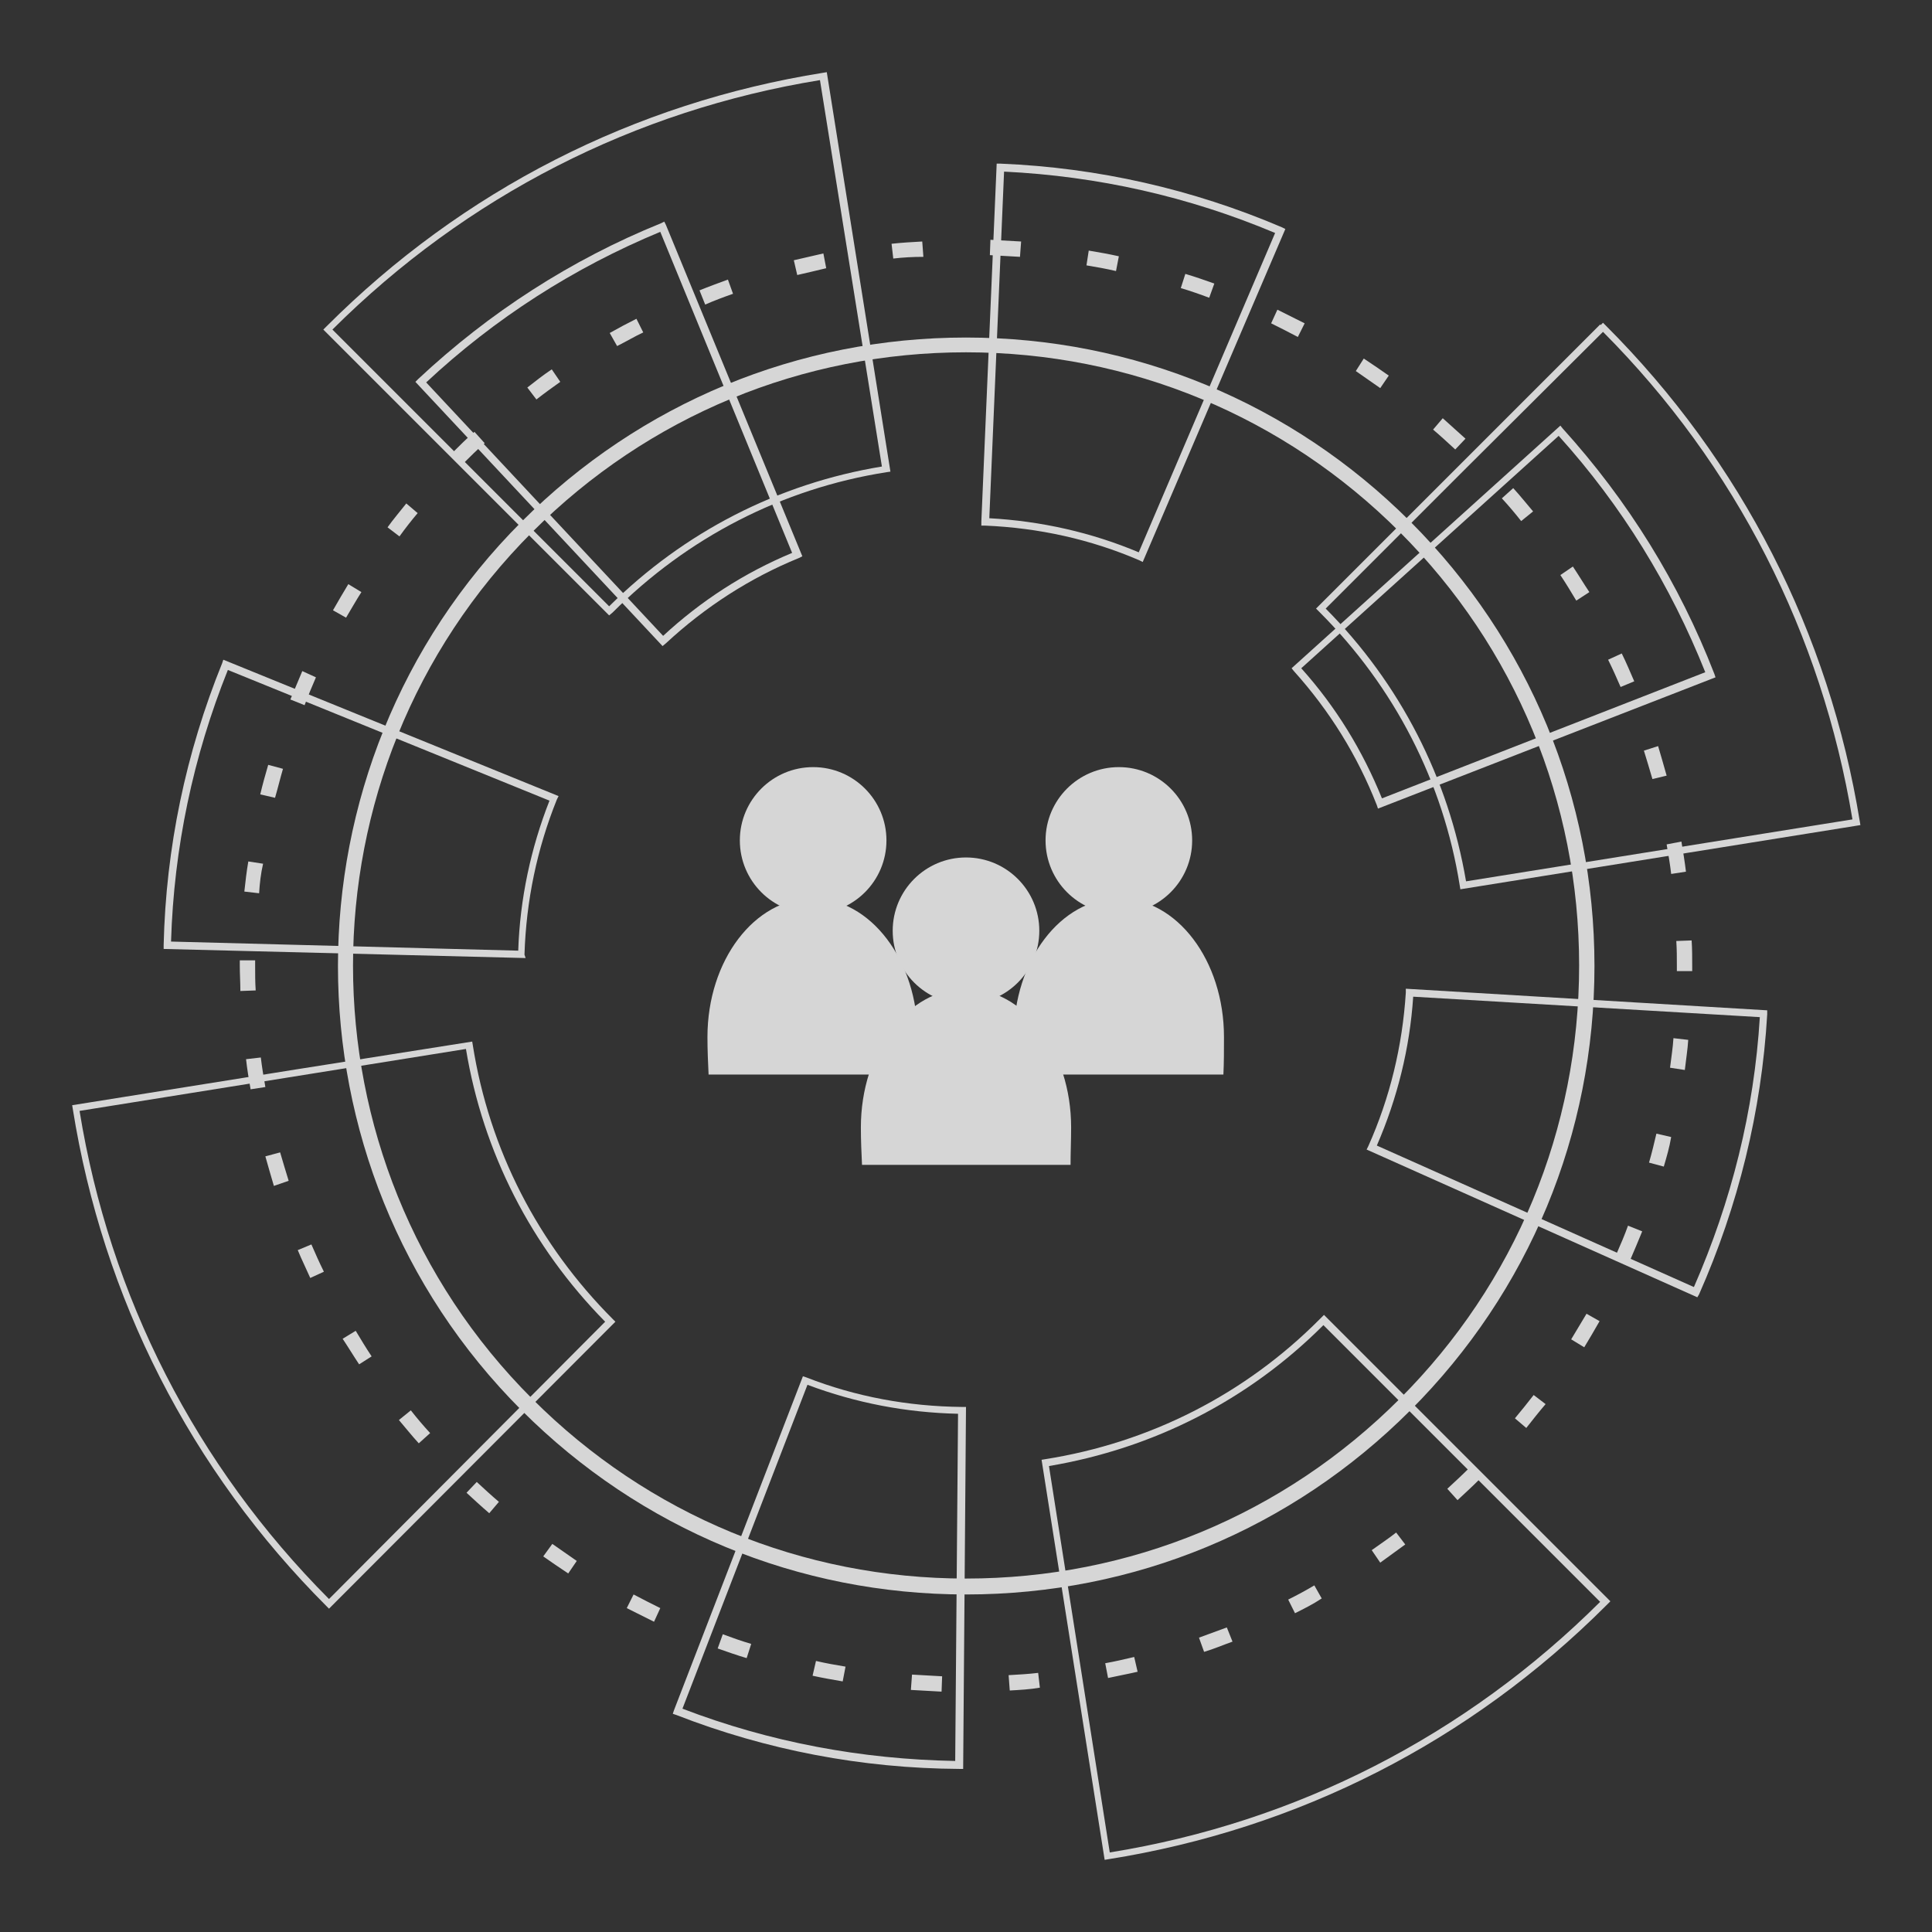 <?xml version="1.0" encoding="utf-8"?>
<!-- Generator: Adobe Illustrator 24.1.0, SVG Export Plug-In . SVG Version: 6.00 Build 0)  -->
<svg version="1.1" id="Layer_1" xmlns="http://www.w3.org/2000/svg" xmlns:xlink="http://www.w3.org/1999/xlink" x="0px" y="0px"
	 viewBox="0 0 34 34" style="enable-background:new 0 0 34 34;" xml:space="preserve">
<rect x="0" y="0" width="34" height="34" fill="#333333" stroke="none"/>
<style type="text/css">
	.st0{opacity:0.8;}
	.st1{fill:#FFFFFF;}
	.st2{fill:#00FF00;}
	.st3{fill:#14D4D4;}
	.st4{fill:#D8DADA;}
	.st5{fill:none;stroke:#77ADD9;stroke-miterlimit:10;}
	.st6{fill:none;stroke:#77ADD9;stroke-width:0.5;stroke-miterlimit:10;}
	.st7{fill:none;stroke:#14D4D4;stroke-width:0.5;stroke-miterlimit:10;}
</style>
<g class="st0">
	<g>
		<path class="st1" d="M16.57,29.77c-0.18-0.01-0.36-0.02-0.54-0.03l0.02-0.27c0.18,0.01,0.35,0.02,0.53,0.03L16.57,29.77z
			 M17.77,29.75l-0.02-0.27c0.18-0.01,0.35-0.02,0.52-0.04l0.03,0.26C18.13,29.73,17.95,29.74,17.77,29.75z M14.83,29.59
			c-0.17-0.03-0.35-0.06-0.53-0.1l0.06-0.26c0.17,0.04,0.34,0.07,0.52,0.1L14.83,29.59z M19.5,29.53l-0.05-0.26
			c0.17-0.03,0.34-0.07,0.51-0.11l0.06,0.26C19.85,29.46,19.68,29.49,19.5,29.53z M13.14,29.18c-0.17-0.05-0.34-0.11-0.51-0.17
			l0.09-0.25c0.16,0.06,0.33,0.12,0.5,0.17L13.14,29.18z M21.19,29.07l-0.09-0.25c0.16-0.06,0.33-0.12,0.49-0.18l0.1,0.25
			C21.52,28.95,21.36,29.02,21.19,29.07z M11.51,28.54c-0.16-0.08-0.32-0.16-0.48-0.24l0.12-0.24c0.15,0.08,0.31,0.16,0.47,0.24
			L11.51,28.54z M22.79,28.39l-0.12-0.24c0.16-0.08,0.31-0.16,0.46-0.25l0.13,0.23C23.11,28.23,22.95,28.31,22.79,28.39z M10,27.69
			c-0.15-0.1-0.3-0.2-0.44-0.3l0.16-0.22c0.14,0.1,0.29,0.2,0.43,0.3L10,27.69z M24.29,27.5l-0.15-0.22c0.14-0.1,0.29-0.2,0.43-0.31
			l0.16,0.21C24.58,27.29,24.44,27.39,24.29,27.5z M8.61,26.63c-0.14-0.12-0.27-0.24-0.4-0.36l0.18-0.19
			c0.13,0.12,0.26,0.24,0.39,0.35L8.61,26.63z M25.65,26.4l-0.18-0.2c0.13-0.12,0.26-0.24,0.38-0.36l0.2,0.18l-0.01,0.01
			C25.91,26.16,25.78,26.28,25.65,26.4z M7.37,25.4c-0.12-0.13-0.23-0.27-0.35-0.41l0.21-0.17c0.11,0.14,0.22,0.27,0.34,0.4
			L7.37,25.4z M26.86,25.13l-0.2-0.17c0.11-0.13,0.22-0.27,0.33-0.41l0.21,0.16C27.08,24.85,26.97,24.99,26.86,25.13z M6.32,24.01
			c-0.1-0.15-0.19-0.3-0.29-0.45l0.23-0.14c0.09,0.15,0.18,0.3,0.28,0.45L6.32,24.01z M27.88,23.71l-0.23-0.14
			c0.09-0.15,0.18-0.3,0.27-0.45l0.23,0.13C28.06,23.41,27.97,23.56,27.88,23.71z M5.46,22.49C5.39,22.33,5.31,22.17,5.24,22
			l0.24-0.1c0.07,0.16,0.14,0.32,0.22,0.48L5.46,22.49z M28.69,22.17l-0.24-0.11c0.07-0.16,0.14-0.32,0.2-0.49l0.25,0.1
			C28.83,21.84,28.76,22.01,28.69,22.17z M4.82,20.87c-0.05-0.17-0.1-0.34-0.15-0.52l0.26-0.07c0.05,0.17,0.1,0.34,0.15,0.5
			L4.82,20.87z M29.28,20.53l-0.26-0.07c0.05-0.17,0.09-0.34,0.13-0.51l0.26,0.06C29.38,20.19,29.33,20.36,29.28,20.53z M4.41,19.17
			C4.38,19,4.35,18.82,4.33,18.64l0.26-0.03c0.02,0.17,0.05,0.35,0.08,0.52L4.41,19.17z M29.65,18.83l-0.26-0.04
			c0.02-0.17,0.05-0.35,0.06-0.52l0.26,0.03C29.7,18.47,29.67,18.65,29.65,18.83z M4.23,17.44C4.23,17.29,4.22,17.14,4.22,17l0-0.1
			l0.27,0l0,0.1c0,0.14,0,0.29,0.01,0.43L4.23,17.44z M29.78,17.09l-0.27,0l0-0.09c0-0.15,0-0.29-0.01-0.44l0.27-0.01
			c0.01,0.15,0.01,0.3,0.01,0.45L29.78,17.09z M4.56,15.72l-0.26-0.03c0.02-0.18,0.04-0.36,0.07-0.53l0.26,0.04
			C4.59,15.37,4.57,15.55,4.56,15.72z M29.41,15.38c-0.02-0.17-0.05-0.35-0.08-0.52l0.26-0.05c0.03,0.18,0.06,0.36,0.08,0.53
			L29.41,15.38z M4.84,14.04l-0.26-0.06c0.04-0.17,0.09-0.35,0.14-0.52l0.26,0.07C4.93,13.7,4.89,13.87,4.84,14.04z M29.08,13.71
			c-0.05-0.17-0.1-0.34-0.15-0.5l0.25-0.08c0.05,0.17,0.1,0.34,0.15,0.52L29.08,13.71z M5.36,12.41l-0.25-0.1
			c0.07-0.17,0.14-0.33,0.21-0.5l0.24,0.11C5.49,12.08,5.42,12.25,5.36,12.41z M28.52,12.09c-0.07-0.16-0.14-0.32-0.22-0.48
			l0.24-0.11c0.08,0.16,0.15,0.33,0.22,0.49L28.52,12.09z M6.09,10.87l-0.23-0.13c0.09-0.16,0.18-0.31,0.27-0.46l0.23,0.14
			C6.27,10.56,6.18,10.72,6.09,10.87z M27.74,10.57c-0.09-0.15-0.18-0.3-0.28-0.45l0.22-0.15c0.1,0.15,0.19,0.3,0.29,0.45
			L27.74,10.57z M7.03,9.44L6.82,9.28C6.92,9.14,7.04,9,7.15,8.86l0.2,0.17C7.24,9.16,7.13,9.3,7.03,9.44z M26.77,9.17
			c-0.11-0.14-0.22-0.27-0.34-0.4l0.2-0.18c0.12,0.13,0.23,0.27,0.35,0.41L26.77,9.17z M8.16,8.15L7.96,7.97l0,0
			C8.09,7.84,8.22,7.71,8.35,7.6l0.18,0.2C8.4,7.91,8.28,8.03,8.16,8.15z M25.61,7.91c-0.13-0.12-0.26-0.24-0.39-0.35l0.17-0.2
			c0.13,0.12,0.27,0.24,0.4,0.36L25.61,7.91z M9.44,7.03L9.28,6.82C9.42,6.71,9.56,6.6,9.71,6.5l0.15,0.22
			C9.72,6.82,9.58,6.92,9.44,7.03z M24.29,6.83c-0.14-0.1-0.29-0.2-0.43-0.3L24,6.31c0.15,0.1,0.3,0.2,0.44,0.3L24.29,6.83z
			 M10.86,6.09l-0.13-0.23c0.16-0.09,0.31-0.17,0.47-0.25l0.12,0.24C11.17,5.92,11.02,6.01,10.86,6.09z M22.84,5.93
			c-0.15-0.08-0.31-0.16-0.47-0.24l0.11-0.24c0.16,0.08,0.32,0.16,0.48,0.24L22.84,5.93z M12.41,5.36l-0.1-0.25
			c0.17-0.07,0.34-0.13,0.5-0.19l0.09,0.25C12.73,5.23,12.57,5.29,12.41,5.36z M21.28,5.24c-0.16-0.06-0.33-0.12-0.5-0.17l0.08-0.25
			c0.17,0.05,0.34,0.11,0.51,0.17L21.28,5.24z M14.03,4.84l-0.06-0.26c0.17-0.04,0.35-0.08,0.52-0.12l0.05,0.26
			C14.38,4.76,14.2,4.8,14.03,4.84z M19.64,4.77c-0.17-0.04-0.34-0.07-0.52-0.1l0.04-0.26c0.18,0.03,0.35,0.06,0.53,0.1L19.64,4.77z
			 M15.72,4.55l-0.03-0.26c0.18-0.02,0.36-0.03,0.54-0.04l0.02,0.27C16.07,4.52,15.89,4.53,15.72,4.55z M17.95,4.52
			c-0.17-0.01-0.35-0.02-0.53-0.03l0.01-0.27c0.18,0.01,0.36,0.02,0.54,0.03L17.95,4.52z"/>
		<path class="st1" d="M17,28.06c-2.95,0-5.73-1.15-7.82-3.24c-4.31-4.31-4.31-11.33,0-15.64c2.09-2.09,4.87-3.24,7.82-3.24
			c2.95,0,5.73,1.15,7.82,3.24c2.09,2.09,3.24,4.87,3.24,7.82s-1.15,5.73-3.24,7.82l0,0l0,0C22.73,26.91,19.96,28.06,17,28.06z
			 M17,6.2c-2.88,0-5.59,1.12-7.63,3.16c-4.21,4.21-4.21,11.06,0,15.26c2.04,2.04,4.75,3.16,7.63,3.16c2.88,0,5.59-1.12,7.63-3.16
			l0,0c2.04-2.04,3.16-4.75,3.16-7.63c0-2.88-1.12-5.59-3.16-7.63C22.6,7.33,19.89,6.2,17,6.2z"/>
		<path class="st1" d="M16.95,31.13l-0.07,0c-1.71-0.01-3.39-0.33-4.98-0.95l-0.06-0.02l0.02-0.06l2.27-5.88l0.06,0.02
			c0.87,0.34,1.79,0.51,2.74,0.52l0.07,0L16.95,31.13z M12.01,30.07c1.54,0.59,3.15,0.89,4.8,0.92l0.05-6.11
			c-0.91-0.02-1.8-0.19-2.65-0.51L12.01,30.07z M29.87,22.83l-5.82-2.6l0.03-0.06c0.38-0.85,0.6-1.76,0.66-2.7l0-0.07l6.36,0.38
			l0,0.07c-0.1,1.71-0.51,3.37-1.2,4.93L29.87,22.83z M24.23,20.16l5.58,2.49c0.66-1.51,1.06-3.1,1.16-4.75l-6.1-0.36
			C24.81,18.45,24.59,19.33,24.23,20.16z M9.25,16.86L2.88,16.7l0-0.07c0.04-1.71,0.39-3.38,1.03-4.96l0.02-0.06l5.9,2.4l-0.03,0.06
			c-0.35,0.87-0.54,1.78-0.57,2.73L9.25,16.86z M3.01,16.57l6.11,0.16c0.03-0.91,0.22-1.8,0.55-2.64l-5.66-2.3
			C3.4,13.31,3.06,14.92,3.01,16.57z M24.25,14.23l-0.02-0.06c-0.34-0.87-0.83-1.66-1.46-2.36l-0.04-0.05l4.73-4.27l0.04,0.05
			c1.15,1.27,2.05,2.72,2.67,4.32l0.02,0.06L24.25,14.23z M22.9,11.76c0.61,0.68,1.08,1.45,1.42,2.29l5.69-2.22
			c-0.61-1.53-1.47-2.93-2.58-4.16L22.9,11.76z M11.66,11.37L7.31,6.72l0.05-0.05c1.25-1.17,2.69-2.1,4.27-2.74l0.06-0.03l0.03,0.06
			l2.4,5.83l-0.06,0.03c-0.86,0.35-1.65,0.86-2.34,1.5L11.66,11.37z M7.5,6.73l4.17,4.46c0.67-0.62,1.43-1.11,2.27-1.46l-2.32-5.65
			C10.1,4.71,8.71,5.6,7.5,6.73z M20.11,9.89l-0.06-0.03c-0.86-0.37-1.77-0.57-2.71-0.61l-0.07,0l0-0.07l0.27-6.3l0.07,0
			c1.71,0.07,3.38,0.45,4.95,1.12l0.06,0.03L20.11,9.89z M17.41,9.12c0.91,0.05,1.8,0.25,2.63,0.6l2.4-5.62
			c-1.52-0.64-3.12-1-4.77-1.08L17.41,9.12z"/>
		<path class="st1" d="M19.44,32.73l-1.11-7.04l0.06-0.01c1.84-0.29,3.52-1.14,4.84-2.47l0.07-0.07l5.04,5.04l-0.07,0.07
			c-2.4,2.4-5.43,3.94-8.77,4.47L19.44,32.73z M18.46,25.8l1.07,6.8c3.29-0.53,6.27-2.06,8.63-4.41l-4.87-4.87
			C21.97,24.64,20.3,25.49,18.46,25.8z M5.79,28.31l-0.04-0.04c-2.4-2.4-3.94-5.43-4.47-8.76l-0.01-0.06l3.94-0.63l0.01,0.06
			l-0.01-0.06l3.1-0.49l0.01,0.06c0.29,1.84,1.15,3.51,2.47,4.83l0.04,0.04L5.79,28.31z M1.4,19.55c0.53,3.27,2.05,6.24,4.39,8.59
			l4.86-4.88c-1.3-1.32-2.15-2.98-2.45-4.8L1.4,19.55z M25.7,15.65l-0.01-0.06c-0.29-1.83-1.15-3.5-2.47-4.82l-0.06-0.06l5-5
			l0.01,0.01l0.04-0.04l0.05,0.05c2.39,2.39,3.93,5.41,4.47,8.73l0.01,0.06l-0.06,0.01L25.7,15.65z M23.33,10.71
			c1.31,1.32,2.16,2.98,2.47,4.8l6.8-1.09c-0.54-3.26-2.05-6.23-4.39-8.58l-2.44,2.43L23.33,10.71z M10.72,10.83L5.69,5.8l0.06-0.06
			c2.39-2.39,5.41-3.93,8.74-4.46l0.06-0.01l1.12,7.03L15.6,8.31c-1.84,0.29-3.5,1.15-4.82,2.47L10.72,10.83z M5.85,5.8l4.87,4.87
			c1.32-1.31,2.98-2.16,4.8-2.46l-1.09-6.8C11.17,1.94,8.21,3.45,5.85,5.8z"/>
	</g>
	<g>
		<g>
			<circle class="st1" cx="17" cy="16.38" r="1.29"/>
			<path class="st1" d="M18.85,19.84c0-1.35-0.83-2.44-1.85-2.44s-1.85,1.09-1.85,2.44c0,0.23,0.01,0.45,0.02,0.66h3.67
				C18.84,20.29,18.85,20.07,18.85,19.84z"/>
		</g>
		<g>
			<circle class="st1" cx="14.31" cy="14.79" r="1.29"/>
			<path class="st1" d="M16.15,18.25c0-1.35-0.83-2.44-1.85-2.44s-1.85,1.09-1.85,2.44c0,0.23,0.01,0.45,0.02,0.66h3.67
				C16.15,18.7,16.15,18.48,16.15,18.25z"/>
		</g>
		<g>
			<circle class="st1" cx="19.69" cy="14.79" r="1.29"/>
			<path class="st1" d="M21.54,18.25c0-1.35-0.83-2.44-1.85-2.44c-1.02,0-1.85,1.09-1.85,2.44c0,0.23,0.01,0.45,0.02,0.66h3.67
				C21.54,18.7,21.54,18.48,21.54,18.25z"/>
		</g>
	</g>
</g>
</svg>
